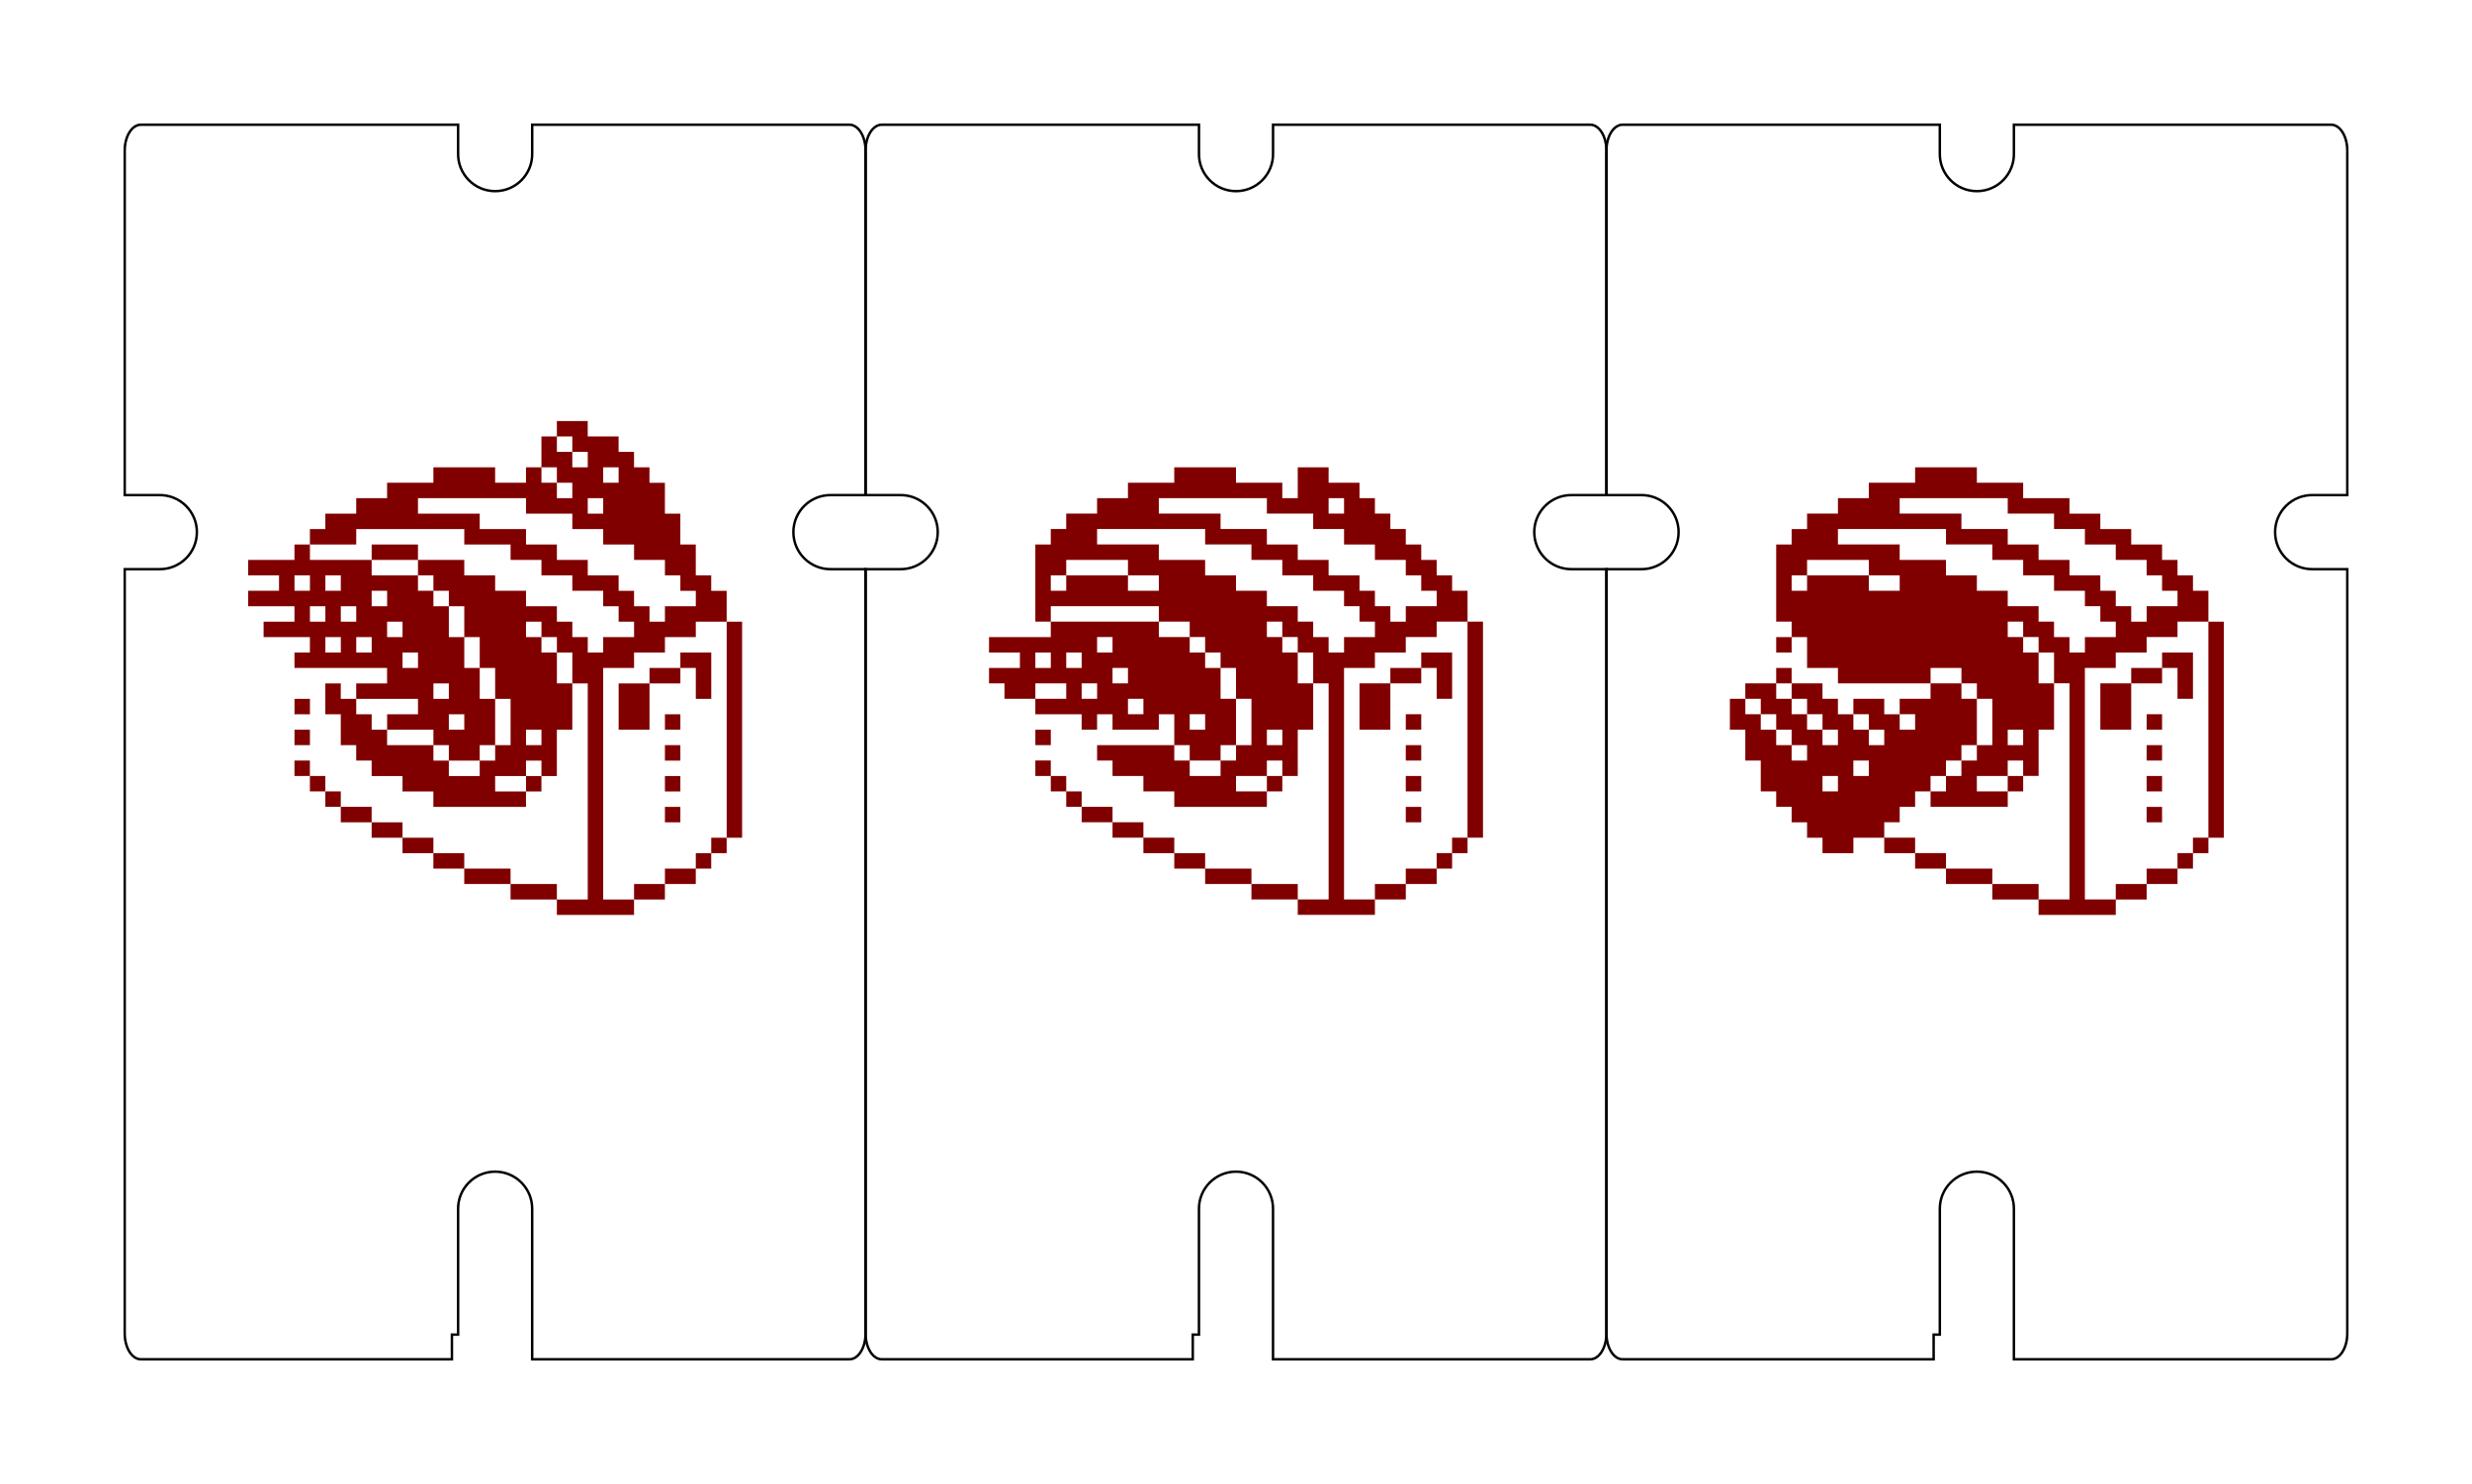 <?xml version="1.0" encoding="UTF-8" standalone="no"?>
<!-- Created with Inkscape (http://www.inkscape.org/) -->

<svg
   xmlns:dc="http://purl.org/dc/elements/1.1/"
   xmlns:cc="http://creativecommons.org/ns#"
   xmlns:rdf="http://www.w3.org/1999/02/22-rdf-syntax-ns#"
   xmlns:svg="http://www.w3.org/2000/svg"
   xmlns="http://www.w3.org/2000/svg"
   xmlns:sodipodi="http://sodipodi.sourceforge.net/DTD/sodipodi-0.dtd"
   xmlns:inkscape="http://www.inkscape.org/namespaces/inkscape"
   width="100.1mm"
   height="60.1mm"
   viewBox="0 0 354.684 212.951"
   id="svg2"
   version="1.1"
   inkscape:version="0.92.1 r15371"
   sodipodi:docname="edge_lit-toaster.svg"
   inkscape:export-filename="/home/scruss/Dropbox/elmwood/edge_lit_toaster/edge_lit-toaster.svg.png"
   inkscape:export-xdpi="192.028"
   inkscape:export-ydpi="192.028">
  <defs
     id="defs4" />
  <sodipodi:namedview
     id="base"
     pagecolor="#ffffff"
     bordercolor="#666666"
     borderopacity="1.0"
     inkscape:pageopacity="0.0"
     inkscape:pageshadow="2"
     inkscape:zoom="3.4731633"
     inkscape:cx="189.16473"
     inkscape:cy="113.57411"
     inkscape:document-units="mm"
     inkscape:current-layer="layer4"
     showgrid="false"
     inkscape:window-width="1920"
     inkscape:window-height="1011"
     inkscape:window-x="0"
     inkscape:window-y="32"
     inkscape:window-maximized="1"
     inkscape:snap-midpoints="false"
     inkscape:object-nodes="true"
     inkscape:snap-smooth-nodes="true"
     inkscape:snap-object-midpoints="true"
     inkscape:snap-center="true"
     fit-margin-top="5"
     fit-margin-left="5"
     fit-margin-right="5"
     fit-margin-bottom="5" />
  <g
     inkscape:groupmode="layer"
     id="layer4"
     inkscape:label="etch">
    <path
       style="fill:#800000;stroke:none;stroke-width:0.277"
       d="m 79.901,60.413 c 0,0 0,2.215 0,2.215 0,0 -2.215,0 -2.215,0 0,0 0,4.429 0,4.429 0,0 -2.215,0 -2.215,0 0,0 0,2.215 0,2.215 0,0 -4.429,0 -4.429,0 0,0 0,-2.215 0,-2.215 0,0 -8.858,0 -8.858,0 0,0 0,2.215 0,2.215 0,0 -6.644,0 -6.644,0 0,0 0,2.215 0,2.215 0,0 -4.429,0 -4.429,0 0,0 0,2.215 0,2.215 0,0 -4.429,0 -4.429,0 0,0 0,2.215 0,2.215 0,0 -2.215,0 -2.215,0 0,0 0,2.215 0,2.215 0,0 -2.215,0 -2.215,0 0,0 0,2.215 0,2.215 0,0 -6.644,0 -6.644,0 0,0 0,2.215 0,2.215 0,0 4.429,0 4.429,0 0,0 0,2.215 0,2.215 0,0 -4.429,0 -4.429,0 0,0 0,2.215 0,2.215 0,0 6.644,0 6.644,0 0,0 0,2.215 0,2.215 0,0 -4.429,0 -4.429,0 0,0 0,2.215 0,2.215 0,0 6.644,0 6.644,0 0,0 0,2.215 0,2.215 0,0 -2.215,0 -2.215,0 0,0 0,2.215 0,2.215 0,0 13.287,0 13.287,0 0,0 0,2.215 0,2.215 0,0 -4.429,0 -4.429,0 0,0 0,2.215 0,2.215 0,0 -2.215,0 -2.215,0 0,0 0,-2.215 0,-2.215 0,0 -2.215,0 -2.215,0 0,0 0,4.429 0,4.429 0,0 2.215,0 2.215,0 0,0 0,4.429 0,4.429 0,0 2.215,0 2.215,0 0,0 0,2.215 0,2.215 0,0 2.215,0 2.215,0 0,0 0,2.215 0,2.215 0,0 4.429,0 4.429,0 0,0 0,2.215 0,2.215 0,0 4.429,0 4.429,0 0,0 0,2.215 0,2.215 0,0 13.287,0 13.287,0 0,0 0,-2.215 0,-2.215 0,0 2.215,0 2.215,0 0,0 0,-2.215 0,-2.215 0,0 2.215,0 2.215,0 0,0 0,-6.644 0,-6.644 0,0 2.215,0 2.215,0 0,0 0,-6.644 0,-6.644 0,0 2.215,0 2.215,0 0,0 0,31.004 0,31.004 0,0 -4.429,0 -4.429,0 0,0 0,-2.215 0,-2.215 0,0 -6.644,0 -6.644,0 0,0 0,-2.215 0,-2.215 0,0 -6.644,0 -6.644,0 0,0 0,-2.215 0,-2.215 0,0 -4.429,0 -4.429,0 0,0 0,-2.215 0,-2.215 0,0 -4.429,0 -4.429,0 0,0 0,-2.215 0,-2.215 0,0 -4.429,0 -4.429,0 0,0 0,-2.215 0,-2.215 0,0 -4.429,0 -4.429,0 0,0 0,-2.215 0,-2.215 0,0 -2.215,0 -2.215,0 0,0 0,-2.215 0,-2.215 0,0 -2.215,0 -2.215,0 0,0 0,-2.215 0,-2.215 0,0 -2.215,0 -2.215,0 0,0 0,2.215 0,2.215 0,0 2.215,0 2.215,0 0,0 0,2.215 0,2.215 0,0 2.215,0 2.215,0 0,0 0,2.215 0,2.215 0,0 2.215,0 2.215,0 0,0 0,2.215 0,2.215 0,0 4.429,0 4.429,0 0,0 0,2.215 0,2.215 0,0 4.429,0 4.429,0 0,0 0,2.215 0,2.215 0,0 4.429,0 4.429,0 0,0 0,2.215 0,2.215 0,0 4.429,0 4.429,0 0,0 0,2.215 0,2.215 0,0 6.644,0 6.644,0 0,0 0,2.215 0,2.215 0,0 6.644,0 6.644,0 0,0 0,2.215 0,2.215 0,0 11.073,0 11.073,0 0,0 0,-2.215 0,-2.215 0,0 4.429,0 4.429,0 0,0 0,-2.215 0,-2.215 0,0 4.429,0 4.429,0 0,0 0,-2.215 0,-2.215 0,0 2.215,0 2.215,0 0,0 0,-2.215 0,-2.215 0,0 2.215,0 2.215,0 0,0 0,-2.215 0,-2.215 0,0 2.215,0 2.215,0 0,0 0,-31.004 0,-31.004 0,0 -2.215,0 -2.215,0 0,0 0,-4.429 0,-4.429 0,0 -2.215,0 -2.215,0 0,0 0,-2.215 0,-2.215 0,0 -2.215,0 -2.215,0 0,0 0,-4.429 0,-4.429 0,0 -2.215,0 -2.215,0 0,0 0,-4.429 0,-4.429 0,0 -2.215,0 -2.215,0 0,0 0,-4.429 0,-4.429 0,0 -2.215,0 -2.215,0 0,0 0,-2.215 0,-2.215 0,0 -2.215,0 -2.215,0 0,0 0,-2.215 0,-2.215 0,0 -2.215,0 -2.215,0 0,0 0,-2.215 0,-2.215 0,0 -4.429,0 -4.429,0 0,0 0,-2.215 0,-2.215 0,0 -4.429,0 -4.429,-10e-7 z m 2.215,2.215 c 0,0 0,2.215 0,2.215 0,0 -2.215,0 -2.215,0 0,0 0,-2.215 0,-2.215 0,0 2.215,0 2.215,0 z m 2.215,2.215 c 0,0 0,2.215 0,2.215 0,0 -2.215,0 -2.215,0 0,0 0,-2.215 0,-2.215 0,0 2.215,0 2.215,0 z m 4.429,2.215 c 0,0 0,2.215 0,2.215 0,0 -2.215,0 -2.215,0 0,0 0,-2.215 0,-2.215 0,0 2.215,0 2.215,0 z m -8.858,0 c 0,0 0,2.215 0,2.215 0,0 -2.215,0 -2.215,0 0,0 0,-2.215 0,-2.215 0,0 2.215,0 2.215,0 z m 2.215,2.215 c 0,0 0,2.215 0,2.215 0,0 -2.215,0 -2.215,0 0,0 0,-2.215 0,-2.215 0,0 2.215,0 2.215,0 z m 4.429,2.215 c 0,0 0,2.215 0,2.215 0,0 -2.215,0 -2.215,0 0,0 0,-2.215 0,-2.215 0,0 2.215,0 2.215,0 z m -11.073,0 c 0,0 0,2.215 0,2.215 0,0 6.644,0 6.644,0 0,0 0,2.215 0,2.215 0,0 4.429,0 4.429,0 0,0 0,2.215 0,2.215 0,0 4.429,0 4.429,0 0,0 0,2.215 0,2.215 0,0 4.429,0 4.429,0 0,0 0,2.215 0,2.215 0,0 2.215,0 2.215,0 0,0 0,2.215 0,2.215 0,0 2.215,0 2.215,0 0,0 0,2.215 0,2.215 0,0 -4.429,0 -4.429,0 0,0 0,2.215 0,2.215 0,0 -2.215,0 -2.215,0 0,0 0,-2.215 0,-2.215 0,0 -2.215,0 -2.215,0 0,0 0,-2.215 0,-2.215 0,0 -2.215,0 -2.215,0 0,0 0,-2.215 0,-2.215 0,0 -4.429,0 -4.429,0 0,0 0,-2.215 0,-2.215 0,0 -4.429,0 -4.429,0 0,0 0,-2.215 0,-2.215 0,0 -4.429,0 -4.429,0 0,0 0,-2.215 0,-2.215 0,0 -6.644,0 -6.644,0 0,0 0,-2.215 0,-2.215 0,0 -8.858,0 -8.858,0 0,0 0,-2.215 0,-2.215 0,0 15.502,0 15.502,0 z m -8.858,4.429 c 0,0 0,2.215 0,2.215 0,0 6.644,0 6.644,0 0,0 0,2.215 0,2.215 0,0 4.429,0 4.429,0 0,0 0,2.215 0,2.215 0,0 4.429,0 4.429,0 0,0 0,2.215 0,2.215 0,0 4.429,0 4.429,0 0,0 0,2.215 0,2.215 0,0 2.215,0 2.215,0 0,0 0,2.215 0,2.215 0,0 2.215,0 2.215,0 0,0 0,2.215 0,2.215 0,0 -4.429,0 -4.429,0 0,0 0,2.215 0,2.215 0,0 -2.215,0 -2.215,0 0,0 0,-2.215 0,-2.215 0,0 -2.215,0 -2.215,0 0,0 0,-2.215 0,-2.215 0,0 -2.215,0 -2.215,0 0,0 0,-2.215 0,-2.215 0,0 -4.429,0 -4.429,0 0,0 0,-2.215 0,-2.215 0,0 -4.429,0 -4.429,0 0,0 0,-2.215 0,-2.215 0,0 -4.429,0 -4.429,0 0,0 0,-2.215 0,-2.215 0,0 -6.644,0 -6.644,0 0,0 0,-2.215 0,-2.215 0,0 -6.644,0 -6.644,0 0,0 0,2.215 0,2.215 0,0 -8.858,0 -8.858,0 0,0 0,-2.215 0,-2.215 0,0 6.644,0 6.644,0 0,0 0,-2.215 0,-2.215 0,0 15.502,0 15.502,0 z m -6.644,4.429 c 0,0 0,2.215 0,2.215 0,0 -6.644,0 -6.644,0 0,0 0,-2.215 0,-2.215 0,0 6.644,0 6.644,0 z m 2.215,2.215 c 0,0 0,2.215 0,2.215 0,0 -2.215,0 -2.215,0 0,0 0,-2.215 0,-2.215 0,0 2.215,0 2.215,0 z m -13.287,0 c 0,0 0,2.215 0,2.215 0,0 -2.215,0 -2.215,0 0,0 0,-2.215 0,-2.215 0,0 2.215,0 2.215,0 z m -4.429,0 c 0,0 0,2.215 0,2.215 0,0 -2.215,0 -2.215,0 0,0 0,-2.215 0,-2.215 0,0 2.215,0 2.215,0 z m 19.931,2.215 c 0,0 0,2.215 0,2.215 0,0 -2.215,0 -2.215,0 0,0 0,-2.215 0,-2.215 0,0 2.215,0 2.215,0 z m -8.858,0 c 0,0 0,2.215 0,2.215 0,0 -2.215,0 -2.215,0 0,0 0,-2.215 0,-2.215 0,0 2.215,0 2.215,0 z m 11.073,2.215 c 0,0 0,4.429 0,4.429 0,0 -2.215,0 -2.215,0 0,0 0,-4.429 0,-4.429 0,0 2.215,0 2.215,0 z m -15.502,0 c 0,0 0,2.215 0,2.215 0,0 -2.215,0 -2.215,0 0,0 0,-2.215 0,-2.215 0,0 2.215,0 2.215,0 z m -4.429,0 c 0,0 0,2.215 0,2.215 0,0 -2.215,0 -2.215,0 0,0 0,-2.215 0,-2.215 0,0 2.215,0 2.215,0 z m 57.579,2.215 c 0,0 0,31.004 0,31.004 0,0 -2.215,0 -2.215,0 0,0 0,2.215 0,2.215 0,0 -2.215,0 -2.215,0 0,0 0,2.215 0,2.215 0,0 -4.429,0 -4.429,0 0,0 0,2.215 0,2.215 0,0 -4.429,0 -4.429,0 0,0 0,2.215 0,2.215 0,0 -4.429,0 -4.429,0 0,0 0,-33.219 0,-33.219 0,0 4.429,0 4.429,0 0,0 0,-2.215 0,-2.215 0,0 4.429,0 4.429,0 0,0 0,-2.215 0,-2.215 0,0 4.429,0 4.429,0 0,0 0,-2.215 0,-2.215 0,0 4.429,0 4.429,0 z m -26.575,0 c 0,0 0,2.215 0,2.215 0,0 -2.215,0 -2.215,0 0,0 0,-2.215 0,-2.215 0,0 2.215,0 2.215,0 z m -19.931,0 c 0,0 0,2.215 0,2.215 0,0 -2.215,0 -2.215,0 0,0 0,-2.215 0,-2.215 0,0 2.215,0 2.215,0 z m 22.146,2.215 c 0,0 0,2.215 0,2.215 0,0 -2.215,0 -2.215,0 0,0 0,-2.215 0,-2.215 0,0 2.215,0 2.215,0 z m -11.073,0 c 0,0 0,4.429 0,4.429 0,0 -2.215,0 -2.215,0 0,0 0,-4.429 0,-4.429 0,0 2.215,0 2.215,0 z m -15.502,0 c 0,0 0,2.215 0,2.215 0,0 -2.215,0 -2.215,0 0,0 0,-2.215 0,-2.215 0,0 2.215,0 2.215,0 z m -4.429,0 c 0,0 0,2.215 0,2.215 0,0 -2.215,0 -2.215,0 0,0 0,-2.215 0,-2.215 0,0 2.215,0 2.215,0 z m 33.219,2.215 c 0,0 0,4.429 0,4.429 0,0 -2.215,0 -2.215,0 0,0 0,-4.429 0,-4.429 0,0 2.215,0 2.215,0 z m -22.146,0 c 0,0 0,2.215 0,2.215 0,0 -2.215,0 -2.215,0 0,0 0,-2.215 0,-2.215 0,0 2.215,0 2.215,0 z m 37.648,0 c 0,0 0,2.215 0,2.215 0,0 -4.429,0 -4.429,0 0,0 0,2.215 0,2.215 0,0 -4.429,0 -4.429,0 0,0 0,6.644 0,6.644 0,0 4.429,0 4.429,0 0,0 0,-6.644 0,-6.644 0,0 4.429,0 4.429,0 0,0 0,-2.215 0,-2.215 0,0 2.215,0 2.215,0 0,0 0,4.429 0,4.429 0,0 2.215,0 2.215,0 0,0 0,-6.644 0,-6.644 0,0 -4.429,0 -4.429,0 z m -26.575,2.215 c 0,0 0,4.429 0,4.429 0,0 -2.215,0 -2.215,0 0,0 0,-4.429 0,-4.429 0,0 2.215,0 2.215,0 z m -6.644,2.215 c 0,0 0,2.215 0,2.215 0,0 -2.215,0 -2.215,0 0,0 0,-2.215 0,-2.215 0,0 2.215,0 2.215,0 z m 8.858,2.215 c 0,0 0,6.644 0,6.644 0,0 -2.215,0 -2.215,0 0,0 0,-6.644 0,-6.644 0,0 2.215,0 2.215,0 z m -13.287,0 c 0,0 0,2.215 0,2.215 0,0 -4.429,0 -4.429,0 0,0 0,2.215 0,2.215 0,0 -2.215,0 -2.215,0 0,0 0,-2.215 0,-2.215 0,0 -2.215,0 -2.215,0 0,0 0,-2.215 0,-2.215 0,0 8.858,0 8.858,0 z m -17.717,0 c 0,0 0,2.215 0,2.215 0,0 2.215,0 2.215,0 0,0 0,-2.215 0,-2.215 0,0 -2.215,0 -2.215,0 z m 24.36,2.215 c 0,0 0,2.215 0,2.215 0,0 -2.215,0 -2.215,0 0,0 0,-2.215 0,-2.215 0,0 2.215,0 2.215,0 z m 28.789,0 c 0,0 0,2.215 0,2.215 0,0 2.215,0 2.215,0 0,0 0,-2.215 0,-2.215 0,0 -2.215,0 -2.215,0 z m -17.717,2.215 c 0,0 0,2.215 0,2.215 0,0 -2.215,0 -2.215,0 0,0 0,-2.215 0,-2.215 0,0 2.215,0 2.215,0 z m -15.502,0 c 0,0 0,2.215 0,2.215 0,0 -6.644,0 -6.644,0 0,0 0,-2.215 0,-2.215 0,0 6.644,0 6.644,0 z m -19.931,0 c 0,0 0,2.215 0,2.215 0,0 2.215,0 2.215,0 0,0 0,-2.215 0,-2.215 0,0 -2.215,0 -2.215,0 z m 28.789,2.215 c 0,0 0,2.215 0,2.215 0,0 -2.215,0 -2.215,0 0,0 0,-2.215 0,-2.215 0,0 2.215,0 2.215,0 z m -6.644,0 c 0,0 0,2.215 0,2.215 0,0 -2.215,0 -2.215,0 0,0 0,-2.215 0,-2.215 0,0 2.215,0 2.215,0 z m 31.004,0 c 0,0 0,2.215 0,2.215 0,0 2.215,0 2.215,0 0,0 0,-2.215 0,-2.215 0,0 -2.215,0 -2.215,0 z m -17.717,2.215 c 0,0 0,2.215 0,2.215 0,0 -2.215,0 -2.215,0 0,0 0,-2.215 0,-2.215 0,0 2.215,0 2.215,0 z m -8.858,0 c 0,0 0,2.215 0,2.215 0,0 -4.429,0 -4.429,0 0,0 0,-2.215 0,-2.215 0,0 4.429,0 4.429,0 z m 6.644,2.215 c 0,0 0,2.215 0,2.215 0,0 -4.429,0 -4.429,0 0,0 0,-2.215 0,-2.215 0,0 4.429,0 4.429,0 z m 19.931,0 c 0,0 0,2.215 0,2.215 0,0 2.215,0 2.215,0 0,0 0,-2.215 0,-2.215 0,0 -2.215,0 -2.215,0 z m 0,4.429 c 0,0 0,2.215 0,2.215 0,0 2.215,0 2.215,0 0,0 0,-2.215 0,-2.215 0,0 -2.215,0 -2.215,0 z"
       id="Selection"
       inkscape:connector-curvature="0" />
    <path
       style="fill:#800000;stroke:none;stroke-width:0.277"
       d="m 186.2,67.056 c 0,0 0,4.429 0,4.429 0,0 -2.215,0 -2.215,0 0,0 0,-2.215 0,-2.215 0,0 -6.644,0 -6.644,0 0,0 0,-2.215 0,-2.215 0,0 -8.858,0 -8.858,0 0,0 0,2.215 0,2.215 0,0 -6.644,0 -6.644,0 0,0 0,2.215 0,2.215 0,0 -4.429,0 -4.429,0 0,0 0,2.215 0,2.215 0,0 -4.429,0 -4.429,0 0,0 0,2.215 0,2.215 0,0 -2.215,0 -2.215,0 0,0 0,2.215 0,2.215 0,0 -2.215,0 -2.215,0 0,0 0,11.073 0,11.073 0,0 2.215,0 2.215,0 0,0 0,2.215 0,2.215 0,0 -8.858,0 -8.858,0 0,0 0,2.215 0,2.215 0,0 4.429,0 4.429,0 0,0 0,2.215 0,2.215 0,0 -4.429,0 -4.429,0 0,0 0,2.215 0,2.215 0,0 2.215,0 2.215,0 0,0 0,2.215 0,2.215 0,0 4.429,0 4.429,0 0,0 0,2.215 0,2.215 0,0 6.644,0 6.644,0 0,0 0,2.215 0,2.215 0,0 2.215,0 2.215,0 0,0 0,-2.215 0,-2.215 0,0 2.215,0 2.215,0 0,0 0,2.215 0,2.215 0,0 6.644,0 6.644,0 0,0 0,-2.215 0,-2.215 0,0 2.215,0 2.215,0 0,0 0,4.429 0,4.429 0,0 -11.073,0 -11.073,0 0,0 0,2.215 0,2.215 0,0 2.215,0 2.215,0 0,0 0,2.215 0,2.215 0,0 4.429,0 4.429,0 0,0 0,2.215 0,2.215 0,0 4.429,0 4.429,0 0,0 0,2.215 0,2.215 0,0 13.287,0 13.287,0 0,0 0,-2.215 0,-2.215 0,0 2.215,0 2.215,0 0,0 0,-2.215 0,-2.215 0,0 2.215,0 2.215,0 0,0 0,-6.644 0,-6.644 0,0 2.215,0 2.215,0 0,0 0,-6.644 0,-6.644 0,0 2.215,0 2.215,0 0,0 0,31.004 0,31.004 0,0 -4.429,0 -4.429,0 0,0 0,-2.215 0,-2.215 0,0 -6.644,0 -6.644,0 0,0 0,-2.215 0,-2.215 0,0 -6.644,0 -6.644,0 0,0 0,-2.215 0,-2.215 0,0 -4.429,0 -4.429,0 0,0 0,-2.215 0,-2.215 0,0 -4.429,0 -4.429,0 0,0 0,-2.215 0,-2.215 0,0 -4.429,0 -4.429,0 0,0 0,-2.215 0,-2.215 0,0 -4.429,0 -4.429,0 0,0 0,-2.215 0,-2.215 0,0 -2.215,0 -2.215,0 0,0 0,-2.215 0,-2.215 0,0 -2.215,0 -2.215,0 0,0 0,-2.215 0,-2.215 0,0 -2.215,0 -2.215,0 0,0 0,2.215 0,2.215 0,0 2.215,0 2.215,0 0,0 0,2.215 0,2.215 0,0 2.215,0 2.215,0 0,0 0,2.215 0,2.215 0,0 2.215,0 2.215,0 0,0 0,2.215 0,2.215 0,0 4.429,0 4.429,0 0,0 0,2.215 0,2.215 0,0 4.429,0 4.429,0 0,0 0,2.215 0,2.215 0,0 4.429,0 4.429,0 0,0 0,2.215 0,2.215 0,0 4.429,0 4.429,0 0,0 0,2.215 0,2.215 0,0 6.644,0 6.644,0 0,0 0,2.215 0,2.215 0,0 6.644,0 6.644,0 0,0 0,2.215 0,2.215 0,0 11.073,0 11.073,0 0,0 0,-2.215 0,-2.215 0,0 4.429,0 4.429,0 0,0 0,-2.215 0,-2.215 0,0 4.429,0 4.429,0 0,0 0,-2.215 0,-2.215 0,0 2.215,0 2.215,0 0,0 0,-2.215 0,-2.215 0,0 2.215,0 2.215,0 0,0 0,-2.215 0,-2.215 0,0 2.215,0 2.215,0 0,0 0,-31.004 0,-31.004 0,0 -2.215,0 -2.215,0 0,0 0,-4.429 0,-4.429 0,0 -2.215,0 -2.215,0 0,0 0,-2.215 0,-2.215 0,0 -2.215,0 -2.215,0 0,0 0,-2.215 0,-2.215 0,0 -2.215,0 -2.215,0 0,0 0,-2.215 0,-2.215 0,0 -2.215,0 -2.215,0 0,0 0,-2.215 0,-2.215 0,0 -2.215,0 -2.215,0 0,0 0,-2.215 0,-2.215 0,0 -2.215,0 -2.215,0 0,0 0,-2.215 0,-2.215 0,0 -2.215,0 -2.215,0 0,0 0,-2.215 0,-2.215 0,0 -4.429,0 -4.429,0 0,0 0,-2.215 0,-2.215 0,0 -4.429,0 -4.429,0 z m 6.644,4.429 c 0,0 0,2.215 0,2.215 0,0 -2.215,0 -2.215,0 0,0 0,-2.215 0,-2.215 0,0 2.215,0 2.215,0 z m -11.073,0 c 0,0 0,2.215 0,2.215 0,0 6.644,0 6.644,0 0,0 0,2.215 0,2.215 0,0 4.429,0 4.429,0 0,0 0,2.215 0,2.215 0,0 4.429,0 4.429,0 0,0 0,2.215 0,2.215 0,0 4.429,0 4.429,0 0,0 0,2.215 0,2.215 0,0 2.215,0 2.215,0 0,0 0,2.215 0,2.215 0,0 2.215,0 2.215,0 0,0 0,2.215 0,2.215 0,0 -4.429,0 -4.429,0 0,0 0,2.215 0,2.215 0,0 -2.215,0 -2.215,0 0,0 0,-2.215 0,-2.215 0,0 -2.215,0 -2.215,0 0,0 0,-2.215 0,-2.215 0,0 -2.215,0 -2.215,0 0,0 0,-2.215 0,-2.215 0,0 -4.429,0 -4.429,0 0,0 0,-2.215 0,-2.215 0,0 -4.429,0 -4.429,0 0,0 0,-2.215 0,-2.215 0,0 -4.429,0 -4.429,0 0,0 0,-2.215 0,-2.215 0,0 -6.644,0 -6.644,0 0,0 0,-2.215 0,-2.215 0,0 -8.858,0 -8.858,0 0,0 0,-2.215 0,-2.215 0,0 15.502,0 15.502,0 z m -8.858,4.429 c 0,0 0,2.215 0,2.215 0,0 6.644,0 6.644,0 0,0 0,2.215 0,2.215 0,0 4.429,0 4.429,0 0,0 0,2.215 0,2.215 0,0 4.429,0 4.429,0 0,0 0,2.215 0,2.215 0,0 4.429,0 4.429,0 0,0 0,2.215 0,2.215 0,0 2.215,0 2.215,0 0,0 0,2.215 0,2.215 0,0 2.215,0 2.215,0 0,0 0,2.215 0,2.215 0,0 -4.429,0 -4.429,0 0,0 0,2.215 0,2.215 0,0 -2.215,0 -2.215,0 0,0 0,-2.215 0,-2.215 0,0 -2.215,0 -2.215,0 0,0 0,-2.215 0,-2.215 0,0 -2.215,0 -2.215,0 0,0 0,-2.215 0,-2.215 0,0 -4.429,0 -4.429,0 0,0 0,-2.215 0,-2.215 0,0 -4.429,0 -4.429,0 0,0 0,-2.215 0,-2.215 0,0 -4.429,0 -4.429,0 0,0 0,-2.215 0,-2.215 0,0 -6.644,0 -6.644,0 0,0 0,-2.215 0,-2.215 0,0 -8.858,0 -8.858,0 0,0 0,-2.215 0,-2.215 0,0 15.502,0 15.502,0 z m -11.073,4.429 c 0,0 0,2.215 0,2.215 0,0 -8.858,0 -8.858,0 0,0 0,-2.215 0,-2.215 0,0 8.858,0 8.858,0 z m 4.429,2.215 c 0,0 0,2.215 0,2.215 0,0 -4.429,0 -4.429,0 0,0 0,-2.215 0,-2.215 0,0 4.429,0 4.429,0 z m -13.287,0 c 0,0 0,2.215 0,2.215 0,0 -2.215,0 -2.215,0 0,0 0,-2.215 0,-2.215 0,0 2.215,0 2.215,0 z m 13.287,4.429 c 0,0 0,2.215 0,2.215 0,0 -15.502,0 -15.502,0 0,0 0,-2.215 0,-2.215 0,0 15.502,0 15.502,0 z m 44.291,2.215 c 0,0 0,31.004 0,31.004 0,0 -2.215,0 -2.215,0 0,0 0,2.215 0,2.215 0,0 -2.215,0 -2.215,0 0,0 0,2.215 0,2.215 0,0 -4.429,0 -4.429,0 0,0 0,2.215 0,2.215 0,0 -4.429,0 -4.429,0 0,0 0,2.215 0,2.215 0,0 -4.429,0 -4.429,0 0,0 0,-33.219 0,-33.219 0,0 4.429,0 4.429,0 0,0 0,-2.215 0,-2.215 0,0 4.429,0 4.429,0 0,0 0,-2.215 0,-2.215 0,0 4.429,0 4.429,0 0,0 0,-2.215 0,-2.215 0,0 4.429,0 4.429,0 z m -26.575,0 c 0,0 0,2.215 0,2.215 0,0 -2.215,0 -2.215,0 0,0 0,-2.215 0,-2.215 0,0 2.215,0 2.215,0 z m -13.287,0 c 0,0 0,2.215 0,2.215 0,0 -4.429,0 -4.429,0 0,0 0,-2.215 0,-2.215 0,0 4.429,0 4.429,0 z m 15.502,2.215 c 0,0 0,2.215 0,2.215 0,0 -2.215,0 -2.215,0 0,0 0,-2.215 0,-2.215 0,0 2.215,0 2.215,0 z m -13.287,0 c 0,0 0,2.215 0,2.215 0,0 -2.215,0 -2.215,0 0,0 0,-2.215 0,-2.215 0,0 2.215,0 2.215,0 z m -13.287,0 c 0,0 0,2.215 0,2.215 0,0 -2.215,0 -2.215,0 0,0 0,-2.215 0,-2.215 0,0 2.215,0 2.215,0 z m 28.789,2.215 c 0,0 0,4.429 0,4.429 0,0 -2.215,0 -2.215,0 0,0 0,-4.429 0,-4.429 0,0 2.215,0 2.215,0 z m -13.287,0 c 0,0 0,2.215 0,2.215 0,0 -2.215,0 -2.215,0 0,0 0,-2.215 0,-2.215 0,0 2.215,0 2.215,0 z m -19.931,0 c 0,0 0,2.215 0,2.215 0,0 -2.215,0 -2.215,0 0,0 0,-2.215 0,-2.215 0,0 2.215,0 2.215,0 z m -4.429,0 c 0,0 0,2.215 0,2.215 0,0 -2.215,0 -2.215,0 0,0 0,-2.215 0,-2.215 0,0 2.215,0 2.215,0 z m 53.15,0 c 0,0 0,2.215 0,2.215 0,0 -4.429,0 -4.429,0 0,0 0,2.215 0,2.215 0,0 -4.429,0 -4.429,0 0,0 0,6.644 0,6.644 0,0 4.429,0 4.429,0 0,0 0,-6.644 0,-6.644 0,0 4.429,0 4.429,0 0,0 0,-2.215 0,-2.215 0,0 2.215,0 2.215,0 0,0 0,4.429 0,4.429 0,0 2.215,0 2.215,0 0,0 0,-6.644 0,-6.644 0,0 -4.429,0 -4.429,0 z m -26.575,2.215 c 0,0 0,4.429 0,4.429 0,0 -2.215,0 -2.215,0 0,0 0,-4.429 0,-4.429 0,0 2.215,0 2.215,0 z m -15.502,0 c 0,0 0,2.215 0,2.215 0,0 -2.215,0 -2.215,0 0,0 0,-2.215 0,-2.215 0,0 2.215,0 2.215,0 z m -4.429,2.215 c 0,0 0,2.215 0,2.215 0,0 -2.215,0 -2.215,0 0,0 0,-2.215 0,-2.215 0,0 2.215,0 2.215,0 z m -4.429,0 c 0,0 0,2.215 0,2.215 0,0 -4.429,0 -4.429,0 0,0 0,-2.215 0,-2.215 0,0 4.429,0 4.429,0 z m 26.575,2.215 c 0,0 0,6.644 0,6.644 0,0 -2.215,0 -2.215,0 0,0 0,-6.644 0,-6.644 0,0 2.215,0 2.215,0 z m -15.502,0 c 0,0 0,2.215 0,2.215 0,0 -2.215,0 -2.215,0 0,0 0,-2.215 0,-2.215 0,0 2.215,0 2.215,0 z m 8.858,2.215 c 0,0 0,2.215 0,2.215 0,0 -2.215,0 -2.215,0 0,0 0,-2.215 0,-2.215 0,0 2.215,0 2.215,0 z m 28.789,0 c 0,0 0,2.215 0,2.215 0,0 2.215,0 2.215,0 0,0 0,-2.215 0,-2.215 0,0 -2.215,0 -2.215,0 z m -17.717,2.215 c 0,0 0,2.215 0,2.215 0,0 -2.215,0 -2.215,0 0,0 0,-2.215 0,-2.215 0,0 2.215,0 2.215,0 z m -35.433,0 c 0,0 0,2.215 0,2.215 0,0 2.215,0 2.215,0 0,0 0,-2.215 0,-2.215 0,0 -2.215,0 -2.215,0 z m 28.789,2.215 c 0,0 0,2.215 0,2.215 0,0 -2.215,0 -2.215,0 0,0 0,-2.215 0,-2.215 0,0 2.215,0 2.215,0 z m -6.644,0 c 0,0 0,2.215 0,2.215 0,0 -2.215,0 -2.215,0 0,0 0,-2.215 0,-2.215 0,0 2.215,0 2.215,0 z m 31.004,0 c 0,0 0,2.215 0,2.215 0,0 2.215,0 2.215,0 0,0 0,-2.215 0,-2.215 0,0 -2.215,0 -2.215,0 z m -17.717,2.215 c 0,0 0,2.215 0,2.215 0,0 -2.215,0 -2.215,0 0,0 0,-2.215 0,-2.215 0,0 2.215,0 2.215,0 z m -8.858,0 c 0,0 0,2.215 0,2.215 0,0 -4.429,0 -4.429,0 0,0 0,-2.215 0,-2.215 0,0 4.429,0 4.429,0 z m 6.644,2.215 c 0,0 0,2.215 0,2.215 0,0 -4.429,0 -4.429,0 0,0 0,-2.215 0,-2.215 0,0 4.429,0 4.429,0 z m 19.931,0 c 0,0 0,2.215 0,2.215 0,0 2.215,0 2.215,0 0,0 0,-2.215 0,-2.215 0,0 -2.215,0 -2.215,0 z m 0,4.429 c 0,0 0,2.215 0,2.215 0,0 2.215,0 2.215,0 0,0 0,-2.215 0,-2.215 0,0 -2.215,0 -2.215,0 z"
       id="Selection-3"
       inkscape:connector-curvature="0" />
    <path
       style="fill:#800000;stroke:none;stroke-width:0.277"
       d="m 274.783,67.056 c 0,0 0,2.215 0,2.215 0,0 -6.644,0 -6.644,0 0,0 0,2.215 0,2.215 0,0 -4.429,0 -4.429,0 0,0 0,2.215 0,2.215 0,0 -4.429,0 -4.429,0 0,0 0,2.215 0,2.215 0,0 -2.215,0 -2.215,0 0,0 0,2.215 0,2.215 0,0 -2.215,0 -2.215,0 0,0 0,11.073 0,11.073 0,0 2.215,0 2.215,0 0,0 0,2.215 0,2.215 0,0 -2.215,0 -2.215,0 0,0 0,2.215 0,2.215 0,0 2.215,0 2.215,0 0,0 0,-2.215 0,-2.215 0,0 2.215,0 2.215,0 0,0 0,4.429 0,4.429 0,0 4.429,0 4.429,0 0,0 0,2.215 0,2.215 0,0 13.287,0 13.287,0 0,0 0,2.215 0,2.215 0,0 -4.429,0 -4.429,0 0,0 0,2.215 0,2.215 0,0 -2.215,0 -2.215,0 0,0 0,-2.215 0,-2.215 0,0 -4.429,0 -4.429,0 0,0 0,2.215 0,2.215 0,0 -2.215,0 -2.215,0 0,0 0,-2.215 0,-2.215 0,0 -2.215,0 -2.215,0 0,0 0,-2.215 0,-2.215 0,0 -4.429,0 -4.429,0 0,0 0,-2.215 0,-2.215 0,0 -2.215,0 -2.215,0 0,0 0,2.215 0,2.215 0,0 -4.429,0 -4.429,0 0,0 0,2.215 0,2.215 0,0 -2.215,0 -2.215,0 0,0 0,4.429 0,4.429 0,0 2.215,0 2.215,0 0,0 0,4.429 0,4.429 0,0 2.215,0 2.215,0 0,0 0,4.429 0,4.429 0,0 2.215,0 2.215,0 0,0 0,2.215 0,2.215 0,0 2.215,0 2.215,0 0,0 0,2.215 0,2.215 0,0 2.215,0 2.215,0 0,0 0,2.215 0,2.215 0,0 2.215,0 2.215,0 0,0 0,2.215 0,2.215 0,0 4.429,0 4.429,0 0,0 0,-2.215 0,-2.215 0,0 4.429,0 4.429,0 0,0 0,2.215 0,2.215 0,0 4.429,0 4.429,0 0,0 0,2.215 0,2.215 0,0 4.429,0 4.429,0 0,0 0,2.215 0,2.215 0,0 6.644,0 6.644,0 0,0 0,2.215 0,2.215 0,0 6.644,0 6.644,0 0,0 0,2.215 0,2.215 0,0 11.073,0 11.073,0 0,0 0,-2.215 0,-2.215 0,0 4.429,0 4.429,0 0,0 0,-2.215 0,-2.215 0,0 4.429,0 4.429,0 0,0 0,-2.215 0,-2.215 0,0 2.215,0 2.215,0 0,0 0,-2.215 0,-2.215 0,0 2.215,0 2.215,0 0,0 0,-2.215 0,-2.215 0,0 2.215,0 2.215,0 0,0 0,-31.004 0,-31.004 0,0 -2.215,0 -2.215,0 0,0 0,-4.429 0,-4.429 0,0 -2.215,0 -2.215,0 0,0 0,-2.215 0,-2.215 0,0 -2.215,0 -2.215,0 0,0 0,-2.215 0,-2.215 0,0 -2.215,0 -2.215,0 0,0 0,-2.215 0,-2.215 0,0 -4.429,0 -4.429,0 0,0 0,-2.215 0,-2.215 0,0 -4.429,0 -4.429,0 0,0 0,-2.215 0,-2.215 0,0 -4.429,0 -4.429,0 0,0 0,-2.215 0,-2.215 0,0 -6.644,0 -6.644,0 0,0 0,-2.215 0,-2.215 0,0 -6.644,0 -6.644,0 0,0 0,-2.215 0,-2.215 0,0 -8.858,0 -8.858,0 z m 13.287,4.429 c 0,0 0,2.215 0,2.215 0,0 6.644,0 6.644,0 0,0 0,2.215 0,2.215 0,0 4.429,0 4.429,0 0,0 0,2.215 0,2.215 0,0 4.429,0 4.429,0 0,0 0,2.215 0,2.215 0,0 4.429,0 4.429,0 0,0 0,2.215 0,2.215 0,0 2.215,0 2.215,0 0,0 0,2.215 0,2.215 0,0 2.215,0 2.215,0 0,0 0,2.215 0,2.215 0,0 -4.429,0 -4.429,0 0,0 0,2.215 0,2.215 0,0 -2.215,0 -2.215,0 0,0 0,-2.215 0,-2.215 0,0 -2.215,0 -2.215,0 0,0 0,-2.215 0,-2.215 0,0 -2.215,0 -2.215,0 0,0 0,-2.215 0,-2.215 0,0 -4.429,0 -4.429,0 0,0 0,-2.215 0,-2.215 0,0 -4.429,0 -4.429,0 0,0 0,-2.215 0,-2.215 0,0 -4.429,0 -4.429,0 0,0 0,-2.215 0,-2.215 0,0 -6.644,0 -6.644,0 0,0 0,-2.215 0,-2.215 0,0 -8.858,0 -8.858,0 0,0 0,-2.215 0,-2.215 0,0 15.502,0 15.502,0 z m -8.858,4.429 c 0,0 0,2.215 0,2.215 0,0 6.644,0 6.644,0 0,0 0,2.215 0,2.215 0,0 4.429,0 4.429,0 0,0 0,2.215 0,2.215 0,0 4.429,0 4.429,0 0,0 0,2.215 0,2.215 0,0 4.429,0 4.429,0 0,0 0,2.215 0,2.215 0,0 2.215,0 2.215,0 0,0 0,2.215 0,2.215 0,0 2.215,0 2.215,0 0,0 0,2.215 0,2.215 0,0 -4.429,0 -4.429,0 0,0 0,2.215 0,2.215 0,0 -2.215,0 -2.215,0 0,0 0,-2.215 0,-2.215 0,0 -2.215,0 -2.215,0 0,0 0,-2.215 0,-2.215 0,0 -2.215,0 -2.215,0 0,0 0,-2.215 0,-2.215 0,0 -4.429,0 -4.429,0 0,0 0,-2.215 0,-2.215 0,0 -4.429,0 -4.429,0 0,0 0,-2.215 0,-2.215 0,0 -4.429,0 -4.429,0 0,0 0,-2.215 0,-2.215 0,0 -6.644,0 -6.644,0 0,0 0,-2.215 0,-2.215 0,0 -8.858,0 -8.858,0 0,0 0,-2.215 0,-2.215 0,0 15.502,0 15.502,0 z m -11.073,4.429 c 0,0 0,2.215 0,2.215 0,0 -8.858,0 -8.858,0 0,0 0,-2.215 0,-2.215 0,0 8.858,0 8.858,0 z m 4.429,2.215 c 0,0 0,2.215 0,2.215 0,0 -4.429,0 -4.429,0 0,0 0,-2.215 0,-2.215 0,0 4.429,0 4.429,0 z m -13.287,0 c 0,0 0,2.215 0,2.215 0,0 -2.215,0 -2.215,0 0,0 0,-2.215 0,-2.215 0,0 2.215,0 2.215,0 z m 57.579,6.644 c 0,0 0,31.004 0,31.004 0,0 -2.215,0 -2.215,0 0,0 0,2.215 0,2.215 0,0 -2.215,0 -2.215,0 0,0 0,2.215 0,2.215 0,0 -4.429,0 -4.429,0 0,0 0,2.215 0,2.215 0,0 -4.429,0 -4.429,0 0,0 0,2.215 0,2.215 0,0 -4.429,0 -4.429,0 0,0 0,-33.219 0,-33.219 0,0 4.429,0 4.429,0 0,0 0,-2.215 0,-2.215 0,0 4.429,0 4.429,0 0,0 0,-2.215 0,-2.215 0,0 4.429,0 4.429,0 0,0 0,-2.215 0,-2.215 0,0 4.429,0 4.429,0 z m -26.575,0 c 0,0 0,2.215 0,2.215 0,0 -2.215,0 -2.215,0 0,0 0,-2.215 0,-2.215 0,0 2.215,0 2.215,0 z m 2.215,2.215 c 0,0 0,2.215 0,2.215 0,0 -2.215,0 -2.215,0 0,0 0,-2.215 0,-2.215 0,0 2.215,0 2.215,0 z m 2.215,2.215 c 0,0 0,4.429 0,4.429 0,0 -2.215,0 -2.215,0 0,0 0,-4.429 0,-4.429 0,0 2.215,0 2.215,0 z m 15.502,0 c 0,0 0,2.215 0,2.215 0,0 -4.429,0 -4.429,0 0,0 0,2.215 0,2.215 0,0 -4.429,0 -4.429,0 0,0 0,6.644 0,6.644 0,0 4.429,0 4.429,0 0,0 0,-6.644 0,-6.644 0,0 4.429,0 4.429,0 0,0 0,-2.215 0,-2.215 0,0 2.215,0 2.215,0 0,0 0,4.429 0,4.429 0,0 2.215,0 2.215,0 0,0 0,-6.644 0,-6.644 0,0 -4.429,0 -4.429,0 z m -28.789,2.215 c 0,0 0,2.215 0,2.215 0,0 -4.429,0 -4.429,0 0,0 0,-2.215 0,-2.215 0,0 4.429,0 4.429,0 z m 15.502,2.215 c 0,0 0,31.004 0,31.004 0,0 -4.429,0 -4.429,0 0,0 0,-2.215 0,-2.215 0,0 -6.644,0 -6.644,0 0,0 0,-2.215 0,-2.215 0,0 -6.644,0 -6.644,0 0,0 0,-2.215 0,-2.215 0,0 -4.429,0 -4.429,0 0,0 0,-2.215 0,-2.215 0,0 -4.429,0 -4.429,0 0,0 0,-2.215 0,-2.215 0,0 2.215,0 2.215,0 0,0 0,-2.215 0,-2.215 0,0 2.215,0 2.215,0 0,0 0,-2.215 0,-2.215 0,0 2.215,0 2.215,0 0,0 0,2.215 0,2.215 0,0 11.073,0 11.073,0 0,0 0,-2.215 0,-2.215 0,0 2.215,0 2.215,0 0,0 0,-2.215 0,-2.215 0,0 2.215,0 2.215,0 0,0 0,-6.644 0,-6.644 0,0 2.215,0 2.215,0 0,0 0,-6.644 0,-6.644 0,0 2.215,0 2.215,0 z m -13.287,0 c 0,0 0,2.215 0,2.215 0,0 -2.215,0 -2.215,0 0,0 0,-2.215 0,-2.215 0,0 2.215,0 2.215,0 z m -26.575,0 c 0,0 0,2.215 0,2.215 0,0 -2.215,0 -2.215,0 0,0 0,-2.215 0,-2.215 0,0 2.215,0 2.215,0 z m 28.789,2.215 c 0,0 0,6.644 0,6.644 0,0 -2.215,0 -2.215,0 0,0 0,-6.644 0,-6.644 0,0 2.215,0 2.215,0 z m -26.575,0 c 0,0 0,2.215 0,2.215 0,0 -2.215,0 -2.215,0 0,0 0,-2.215 0,-2.215 0,0 2.215,0 2.215,0 z m -6.644,0 c 0,0 0,2.215 0,2.215 0,0 -2.215,0 -2.215,0 0,0 0,-2.215 0,-2.215 0,0 2.215,0 2.215,0 z m 22.146,2.215 c 0,0 0,2.215 0,2.215 0,0 -2.215,0 -2.215,0 0,0 0,-2.215 0,-2.215 0,0 2.215,0 2.215,0 z m -6.644,0 c 0,0 0,2.215 0,2.215 0,0 -2.215,0 -2.215,0 0,0 0,-2.215 0,-2.215 0,0 2.215,0 2.215,0 z m -6.644,0 c 0,0 0,2.215 0,2.215 0,0 -2.215,0 -2.215,0 0,0 0,-2.215 0,-2.215 0,0 2.215,0 2.215,0 z m -6.644,0 c 0,0 0,2.215 0,2.215 0,0 -2.215,0 -2.215,0 0,0 0,-2.215 0,-2.215 0,0 2.215,0 2.215,0 z m 53.15,0 c 0,0 0,2.215 0,2.215 0,0 2.215,0 2.215,0 0,0 0,-2.215 0,-2.215 0,0 -2.215,0 -2.215,0 z m -17.717,2.215 c 0,0 0,2.215 0,2.215 0,0 -2.215,0 -2.215,0 0,0 0,-2.215 0,-2.215 0,0 2.215,0 2.215,0 z m -19.931,0 c 0,0 0,2.215 0,2.215 0,0 -2.215,0 -2.215,0 0,0 0,-2.215 0,-2.215 0,0 2.215,0 2.215,0 z m -6.644,0 c 0,0 0,2.215 0,2.215 0,0 -2.215,0 -2.215,0 0,0 0,-2.215 0,-2.215 0,0 2.215,0 2.215,0 z m -6.644,0 c 0,0 0,2.215 0,2.215 0,0 -2.215,0 -2.215,0 0,0 0,-2.215 0,-2.215 0,0 2.215,0 2.215,0 z m 26.575,2.215 c 0,0 0,2.215 0,2.215 0,0 -2.215,0 -2.215,0 0,0 0,-2.215 0,-2.215 0,0 2.215,0 2.215,0 z m -24.36,0 c 0,0 0,2.215 0,2.215 0,0 -2.215,0 -2.215,0 0,0 0,-2.215 0,-2.215 0,0 2.215,0 2.215,0 z m 48.72,0 c 0,0 0,2.215 0,2.215 0,0 2.215,0 2.215,0 0,0 0,-2.215 0,-2.215 0,0 -2.215,0 -2.215,0 z m -17.717,2.215 c 0,0 0,2.215 0,2.215 0,0 -2.215,0 -2.215,0 0,0 0,-2.215 0,-2.215 0,0 2.215,0 2.215,0 z m -8.858,0 c 0,0 0,2.215 0,2.215 0,0 -2.215,0 -2.215,0 0,0 0,-2.215 0,-2.215 0,0 2.215,0 2.215,0 z m -13.287,0 c 0,0 0,2.215 0,2.215 0,0 -2.215,0 -2.215,0 0,0 0,-2.215 0,-2.215 0,0 2.215,0 2.215,0 z m 19.931,2.215 c 0,0 0,2.215 0,2.215 0,0 -4.429,0 -4.429,0 0,0 0,-2.215 0,-2.215 0,0 4.429,0 4.429,0 z m -8.858,0 c 0,0 0,2.215 0,2.215 0,0 -2.215,0 -2.215,0 0,0 0,-2.215 0,-2.215 0,0 2.215,0 2.215,0 z m -15.502,0 c 0,0 0,2.215 0,2.215 0,0 -2.215,0 -2.215,0 0,0 0,-2.215 0,-2.215 0,0 2.215,0 2.215,0 z m 44.291,0 c 0,0 0,2.215 0,2.215 0,0 2.215,0 2.215,0 0,0 0,-2.215 0,-2.215 0,0 -2.215,0 -2.215,0 z m 0,4.429 c 0,0 0,2.215 0,2.215 0,0 2.215,0 2.215,0 0,0 0,-2.215 0,-2.215 0,0 -2.215,0 -2.215,0 z"
       id="Selection-6"
       inkscape:connector-curvature="0" />
  </g>
  <g
     inkscape:groupmode="layer"
     id="layer2"
     inkscape:label="cut"
     style="display:inline">
    <path
       transform="translate(23.207,-573.839)"
       inkscape:tile-y0="366.73242"
       inkscape:tile-x0="473.03125"
       id="use4295"
       d="m -2.989,591.733 c -1.287,0 -2.324,1.657 -2.324,3.717 v 49.434 h 4.936 c 2.976,-0.059 5.42,2.338 5.42,5.314 0,2.977 -2.444,5.373 -5.42,5.314 H -5.313 V 765.18 c 0,2.059 1.037,3.717 2.324,3.717 h 44.625 v -3.543 h 0.887 v -17.965 c -0.059,-2.976 2.338,-5.422 5.314,-5.422 2.976,0 5.371,2.446 5.312,5.422 v 21.508 h 45.514 c 1.287,0 2.322,-1.657 2.322,-3.717 V 655.512 h -4.934 c -2.976,0.059 -5.422,-2.338 -5.422,-5.314 0,-2.977 2.446,-5.373 5.422,-5.314 h 4.934 v -49.434 c 0,-2.059 -1.035,-3.717 -2.322,-3.717 H 53.152 v 4.115 c 0.059,2.976 -2.338,5.42 -5.314,5.42 -2.977,0 -5.373,-2.444 -5.314,-5.42 v -4.115 z"
       style="fill:none;fill-opacity:0.061;stroke:#000000;stroke-width:0.354;stroke-linecap:butt;stroke-linejoin:miter;stroke-miterlimit:4;stroke-dasharray:none;stroke-opacity:1"
       inkscape:connector-curvature="0" />
    <path
       inkscape:tile-y0="366.73242"
       inkscape:tile-x0="473.03125"
       id="use4297"
       d="m 103.31,591.733 c -1.287,0 -2.324,1.657 -2.324,3.717 v 49.434 h 4.936 c 2.976,-0.059 5.42,2.338 5.42,5.314 0,2.977 -2.444,5.373 -5.42,5.314 h -4.936 V 765.18 c 0,2.059 1.037,3.717 2.324,3.717 h 44.625 v -3.543 h 0.887 v -17.965 c -0.059,-2.976 2.338,-5.422 5.314,-5.422 2.976,0 5.371,2.446 5.312,5.422 v 21.508 h 45.514 c 1.287,0 2.322,-1.657 2.322,-3.717 V 655.512 h -4.934 c -2.976,0.059 -5.422,-2.338 -5.422,-5.314 0,-2.977 2.446,-5.373 5.422,-5.314 h 4.934 v -49.434 c 0,-2.059 -1.035,-3.717 -2.322,-3.717 H 159.451 v 4.115 c 0.059,2.976 -2.338,5.42 -5.314,5.42 -2.977,0 -5.373,-2.444 -5.314,-5.42 v -4.115 z"
       style="fill:none;fill-opacity:0.061;stroke:#000000;stroke-width:0.354;stroke-linecap:butt;stroke-linejoin:miter;stroke-miterlimit:4;stroke-dasharray:none;stroke-opacity:1"
       inkscape:connector-curvature="0"
       transform="translate(23.207,-573.839)" />
    <path
       transform="translate(23.207,-573.839)"
       inkscape:tile-y0="366.73242"
       inkscape:tile-x0="473.03125"
       id="use4299"
       d="m 209.609,591.733 c -1.287,0 -2.324,1.657 -2.324,3.717 v 49.434 h 4.936 c 2.976,-0.059 5.42,2.338 5.42,5.314 0,2.977 -2.444,5.373 -5.42,5.314 h -4.936 V 765.18 c 0,2.059 1.037,3.717 2.324,3.717 h 44.625 v -3.543 h 0.887 v -17.965 c -0.059,-2.976 2.338,-5.422 5.314,-5.422 2.976,0 5.371,2.446 5.312,5.422 v 21.508 h 45.514 c 1.287,0 2.322,-1.657 2.322,-3.717 V 655.512 h -4.934 c -2.976,0.059 -5.422,-2.338 -5.422,-5.314 0,-2.977 2.446,-5.373 5.422,-5.314 h 4.934 v -49.434 c 0,-2.059 -1.035,-3.717 -2.322,-3.717 h -45.512 v 4.115 c 0.059,2.976 -2.338,5.42 -5.314,5.42 -2.977,0 -5.373,-2.444 -5.314,-5.42 v -4.115 z"
       style="fill:none;fill-opacity:0.061;stroke:#000000;stroke-width:0.354;stroke-linecap:butt;stroke-linejoin:miter;stroke-miterlimit:4;stroke-dasharray:none;stroke-opacity:1"
       inkscape:connector-curvature="0" />
  </g>
</svg>
